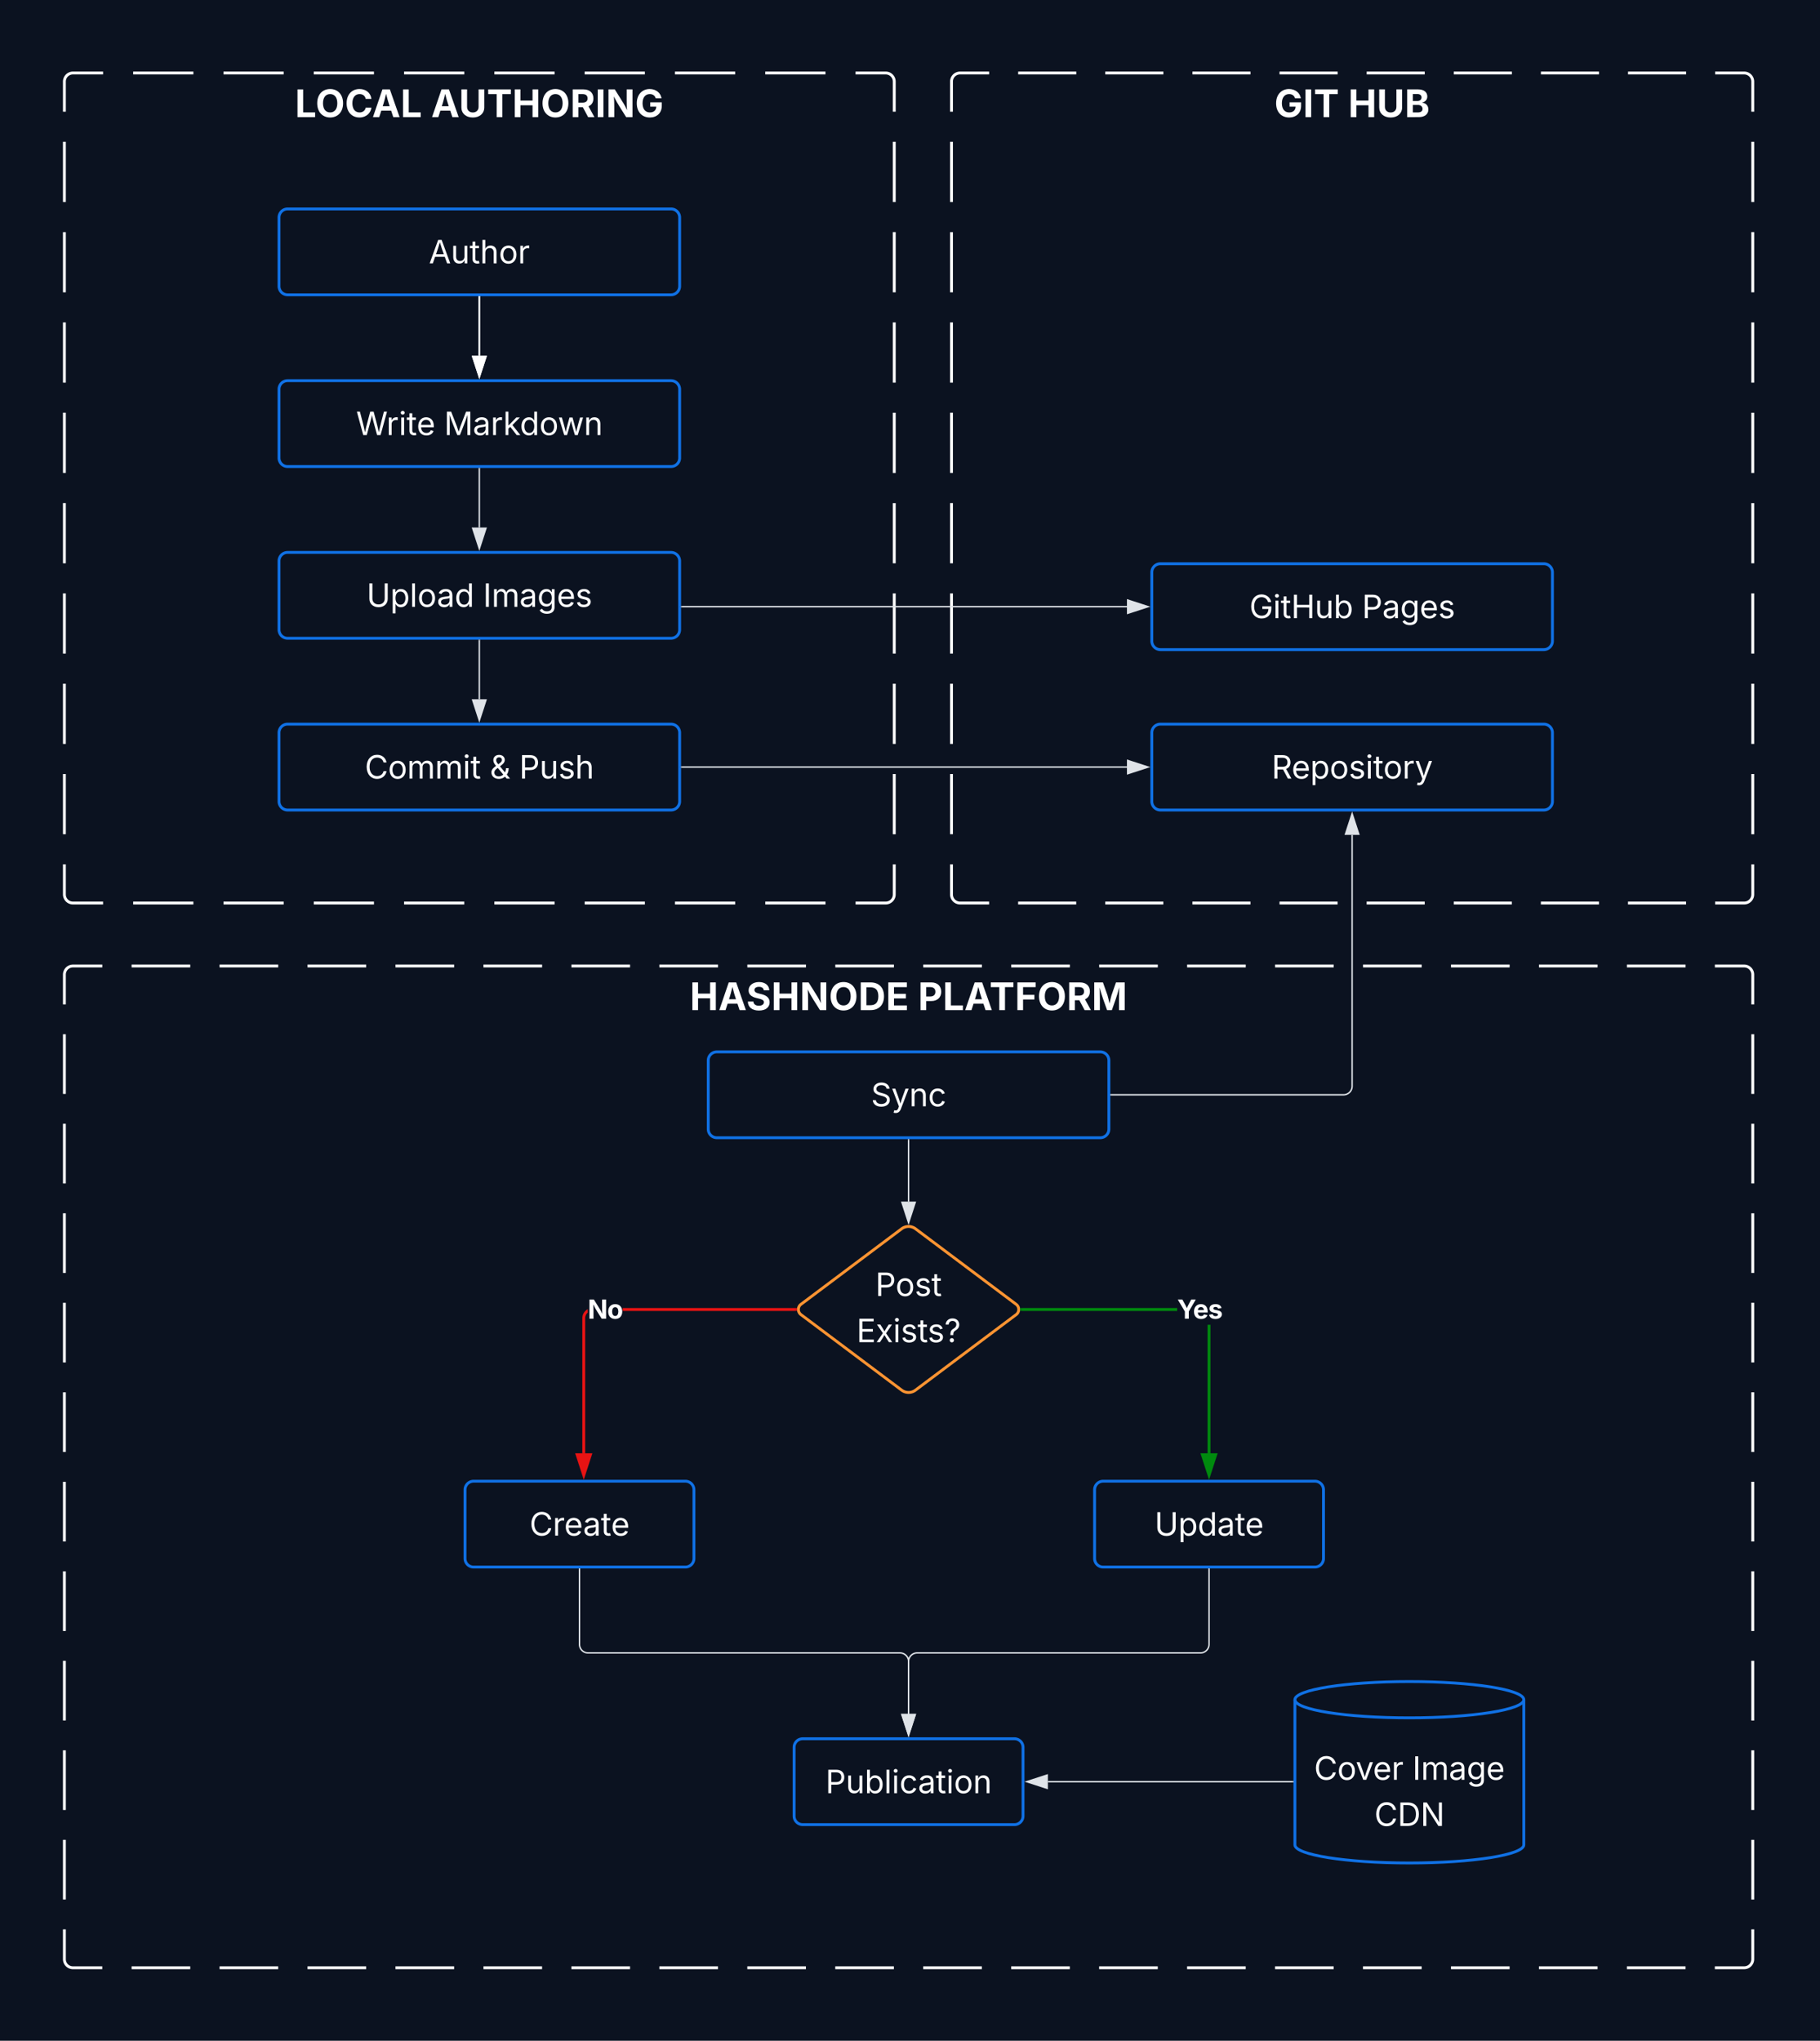 <svg xmlns="http://www.w3.org/2000/svg" xmlns:xlink="http://www.w3.org/1999/xlink" xmlns:lucid="lucid" width="1272" height="1426"><g transform="translate(-355 251)" lucid:page-tab-id="0_0"><path d="M0-500h2000v2000H0z" fill="#0b1220"/><path d="M400-194a6 6 0 0 1 6-6h568a6 6 0 0 1 6 6v568a6 6 0 0 1-6 6H406a6 6 0 0 1-6-6z" fill-opacity="0"/><path d="M448.07-200h42.08m21.04 0h42.06m21.04 0h42.07m21.04 0h42.08m21.04 0h42.07m21.03 0h42.07m21.04 0h42.08m21.03 0h42.08m21.03 0H974a6 6 0 0 1 6 6v21.04m0 21.03v42.08m0 21.03v42.08m0 21.04v42.07m0 21.04V79.5m0 21.04v42.07m0 21.03v42.07m0 21.04v42.07m0 21.05v42.08m0 21.03V374a6 6 0 0 1-6 6h-21.04m-21.03 0h-42.08m-21.03 0h-42.08m-21.04 0h-42.07m-21.04 0H700.5m-21.04 0H637.4m-21.03 0H574.3m-21.04 0H511.2m-21.05 0h-42.08m-21.03 0H406a6 6 0 0 1-6-6v-21.04m0-21.03v-42.08m0-21.04v-42.06m0-21.04v-42.07m0-21.04V100.5m0-21.04V37.4m0-21.03V-25.7m0-21.04V-88.8m0-21.05v-42.08m0-21.03V-194a6 6 0 0 1 6-6h21.04" stroke="#fff" stroke-width="2" fill="none"/><use xlink:href="#a" transform="matrix(1,0,0,1,405,-195) translate(156.159 25.833)"/><use xlink:href="#b" transform="matrix(1,0,0,1,405,-195) translate(251.328 25.833)"/><path d="M1020-194a6 6 0 0 1 6-6h548a6 6 0 0 1 6 6v568a6 6 0 0 1-6 6h-548a6 6 0 0 1-6-6z" fill-opacity="0"/><path d="M1066.6-200h40.6m20.28 0h40.6m20.3 0h40.58m20.3 0h40.6m20.3 0h40.58m20.3 0h40.6m20.3 0h40.58m20.3 0h40.6m20.28 0h20.3a6 6 0 0 1 6 6v21.04m0 21.03v42.08m0 21.03v42.08m0 21.04v42.07m0 21.04V79.5m0 21.04v42.07m0 21.03v42.07m0 21.04v42.07m0 21.05v42.08m0 21.03V374a6 6 0 0 1-6 6h-20.3m-20.3 0h-40.6m-20.28 0h-40.6m-20.3 0h-40.58m-20.3 0h-40.6m-20.3 0h-40.58m-20.3 0h-40.6m-20.3 0h-40.58m-20.3 0h-40.6m-20.28 0H1026a6 6 0 0 1-6-6v-21.04m0-21.03v-42.08m0-21.04v-42.06m0-21.04v-42.07m0-21.04V100.5m0-21.04V37.4m0-21.03V-25.7m0-21.04V-88.8m0-21.05v-42.08m0-21.03V-194a6 6 0 0 1 6-6h20.3" stroke="#fff" stroke-width="2" fill="none"/><use xlink:href="#c" transform="matrix(1,0,0,1,1025,-195) translate(220.651 25.833)"/><use xlink:href="#d" transform="matrix(1,0,0,1,1025,-195) translate(272.266 25.833)"/><path d="M550-99a6 6 0 0 1 6-6h268a6 6 0 0 1 6 6v48a6 6 0 0 1-6 6H556a6 6 0 0 1-6-6z" stroke="#1071e5" stroke-width="2" fill-opacity="0"/><use xlink:href="#e" transform="matrix(1,0,0,1,562,-93) translate(92.714 26.028)"/><path d="M690-43.5v41.12" stroke="#fff" fill="none"/><path d="M690.48-43.5h-.96v-.5h.96z" stroke="#fff" stroke-width=".05" fill="#fff"/><path d="M690 12.38l-4.63-14.26h9.26z" stroke="#fff" fill="#fff"/><path d="M550 21a6 6 0 0 1 6-6h268a6 6 0 0 1 6 6v48a6 6 0 0 1-6 6H556a6 6 0 0 1-6-6z" stroke="#1071e5" stroke-width="2" fill-opacity="0"/><use xlink:href="#f" transform="matrix(1,0,0,1,562,27) translate(41.845 26.028)"/><use xlink:href="#g" transform="matrix(1,0,0,1,562,27) translate(103.347 26.028)"/><path d="M690 76.5v41.12" stroke="#dfe3e8" fill="none"/><path d="M690.48 76.5h-.96V76h.96z" stroke="#dfe3e8" stroke-width=".05" fill="#dfe3e8"/><path d="M690 132.38l-4.63-14.26h9.26z" stroke="#dfe3e8" fill="#dfe3e8"/><path d="M550 141a6 6 0 0 1 6-6h268a6 6 0 0 1 6 6v48a6 6 0 0 1-6 6H556a6 6 0 0 1-6-6z" stroke="#1071e5" stroke-width="2" fill-opacity="0"/><use xlink:href="#h" transform="matrix(1,0,0,1,562,147) translate(49.186 26.028)"/><use xlink:href="#i" transform="matrix(1,0,0,1,562,147) translate(130.588 26.028)"/><path d="M831.5 172.92h311.12" stroke="#dfe3e8" fill="none"/><path d="M831.5 173.4h-.5v-.95h.5z" stroke="#dfe3e8" stroke-width=".05" fill="#dfe3e8"/><path d="M1157.38 172.92l-14.26 4.64v-9.27z" stroke="#dfe3e8" fill="#dfe3e8"/><path d="M690 196.5v41.12" stroke="#dfe3e8" fill="none"/><path d="M690.48 196.5h-.96v-.5h.96z" stroke="#dfe3e8" stroke-width=".05" fill="#dfe3e8"/><path d="M690 252.38l-4.63-14.26h9.26z" stroke="#dfe3e8" fill="#dfe3e8"/><path d="M400 430a6 6 0 0 1 6-6h1168a6 6 0 0 1 6 6v688a6 6 0 0 1-6 6H406a6 6 0 0 1-6-6z" fill-opacity="0"/><path d="M446.98 424h40.98m20.5 0h40.98m20.5 0h40.97m20.5 0h41m20.48 0h40.98m20.5 0h40.97m20.5 0h40.98m20.5 0h40.98m20.5 0h40.97m20.5 0h40.98m20.5 0h40.97m20.5 0h40.97m20.5 0h40.98m20.5 0h40.97m20.5 0h40.98m20.5 0h40.97m20.5 0h40.97m20.5 0h40.98m20.5 0H1574a6 6 0 0 1 6 6v20.85m0 20.85v41.7m0 20.84v41.7m0 20.85v41.7m0 20.83v41.7m0 20.85v41.7m0 20.84v41.7m0 20.85v41.7m0 20.85v41.7m0 20.84v41.7m0 20.85v41.7m0 20.85V1118a6 6 0 0 1-6 6h-20.5m-20.48 0h-40.98m-20.5 0h-40.98m-20.5 0h-40.97m-20.5 0h-41m-20.48 0h-40.98m-20.5 0h-40.97m-20.5 0h-40.98m-20.5 0h-40.98m-20.5 0h-40.97m-20.5 0h-40.98m-20.5 0H877.3m-20.5 0h-40.97m-20.5 0h-40.98m-20.5 0H692.9m-20.5 0H631.4m-20.5 0h-40.97m-20.5 0h-40.97m-20.5 0h-40.98m-20.5 0H406a6 6 0 0 1-6-6v-20.85m0-20.85v-41.7m0-20.84v-41.7m0-20.85v-41.7m0-20.83v-41.7m0-20.85v-41.7m0-20.84v-41.7m0-20.85v-41.7m0-20.85v-41.7m0-20.84v-41.7m0-20.85v-41.7m0-20.85V430a6 6 0 0 1 6-6h20.5" stroke="#fff" stroke-width="2" fill="none"/><use xlink:href="#j" transform="matrix(1,0,0,1,405,429) translate(432.148 25.833)"/><use xlink:href="#k" transform="matrix(1,0,0,1,405,429) translate(591.602 25.833)"/><path d="M690-43.5v41.12" stroke="#fff" fill="none"/><path d="M690.48-43.5h-.96v-.5h.96z" stroke="#fff" stroke-width=".05" fill="#fff"/><path d="M690 12.38l-4.63-14.26h9.26z" stroke="#fff" fill="#fff"/><path d="M850 490a6 6 0 0 1 6-6h268a6 6 0 0 1 6 6v48a6 6 0 0 1-6 6H856a6 6 0 0 1-6-6z" stroke="#1071e5" stroke-width="2" fill-opacity="0"/><use xlink:href="#l" transform="matrix(1,0,0,1,862,496) translate(101.714 26.028)"/><path d="M985.2 607.6a8 8 0 0 1 9.6 0l70.4 52.8a4.5 4.5 0 0 1 0 7.2l-70.4 52.8a8 8 0 0 1-9.6 0l-70.4-52.8a4.5 4.5 0 0 1 0-7.2z" stroke="#fc9432" stroke-width="2" fill-opacity="0"/><use xlink:href="#m" transform="matrix(1,0,0,1,915,609) translate(51.806 45.59)"/><use xlink:href="#n" transform="matrix(1,0,0,1,915,609) translate(38.633 77.856)"/><path d="M990 545.5v43.1" stroke="#dfe3e8" fill="none"/><path d="M990.48 545.5h-.96v-.5h.96z" stroke="#dfe3e8" stroke-width=".05" fill="#dfe3e8"/><path d="M990 603.38l-4.63-14.27h9.26z" stroke="#dfe3e8" fill="#dfe3e8"/><path d="M680 790a6 6 0 0 1 6-6h148a6 6 0 0 1 6 6v48a6 6 0 0 1-6 6H686a6 6 0 0 1-6-6z" stroke="#1071e5" stroke-width="2" fill-opacity="0"/><use xlink:href="#o" transform="matrix(1,0,0,1,692,796) translate(33.055 26.028)"/><path d="M1120 790a6 6 0 0 1 6-6h148a6 6 0 0 1 6 6v48a6 6 0 0 1-6 6h-148a6 6 0 0 1-6-6z" stroke="#1071e5" stroke-width="2" fill-opacity="0"/><use xlink:href="#p" transform="matrix(1,0,0,1,1132,796) translate(29.882 26.028)"/><path d="M1200.97 764.5h-1.94v-89.75h1.94zM1069 664.98V663h108.7V665z" stroke="#008a0e" stroke-width=".05" fill="#008a0e"/><path d="M1069.03 664.98h-1.12l.1-.98-.1-.98h1.13z" fill="#008a0e"/><path stroke="#008a0e" stroke-width=".05" fill="#008a0e"/><path d="M1200 779.76l-4.63-14.26h9.27z" fill="#008a0e"/><path d="M1200 782.92l-5.98-18.4h11.96zm-3.3-16.45l3.3 10.14 3.3-10.13z" stroke="#008a0e" stroke-width=".05" fill="#008a0e"/><use xlink:href="#q" transform="matrix(1,0,0,1,1177.704,653.245) translate(0 17.222)"/><path d="M765.77 666.17l-.32.28-.52.6-.4.67-.3.73-.2.76-.06.84v94.46h-1.95v-94.54l.08-1.05.26-1.06.42-1 .57-.94.7-.83.84-.72.87-.53zm145.23-1.2H790.22v-1.95H911z" stroke="#e81313" stroke-width=".05" fill="#e81313"/><path d="M912 664l.1.98h-1.13V663h1.12z" fill="#e81313"/><path stroke="#e81313" stroke-width=".05" fill="#e81313"/><path d="M763 779.76l-4.64-14.26h9.27z" fill="#e81313"/><path d="M763 782.92l-5.98-18.4h11.95zm-3.3-16.45l3.3 10.14 3.3-10.13z" stroke="#e81313" stroke-width=".05" fill="#e81313"/><use xlink:href="#r" transform="matrix(1,0,0,1,765.769,653.245) translate(0 17.222)"/><path d="M910 969.97a6 6 0 0 1 6-6h148a6 6 0 0 1 6 6v48a6 6 0 0 1-6 6H916a6 6 0 0 1-6-6z" stroke="#1071e5" stroke-width="2" fill-opacity="0"/><use xlink:href="#s" transform="matrix(1,0,0,1,922,975.973) translate(9.9 26.028)"/><path d="M1200 845.5V898a6 6 0 0 1-6 6H996a6 6 0 0 0-6 6v36.6" stroke="#dfe3e8" fill="none"/><path d="M1200.47 845.5h-.94v-.5h.94z" stroke="#dfe3e8" stroke-width=".05" fill="#dfe3e8"/><path d="M990 961.36l-4.63-14.27h9.26z" stroke="#dfe3e8" fill="#dfe3e8"/><path d="M760 845.5V898a6 6 0 0 0 6 6h218a6 6 0 0 1 6 6v36.6" stroke="#dfe3e8" fill="none"/><path d="M760.48 845.5h-.96v-.5h.96z" stroke="#dfe3e8" stroke-width=".05" fill="#dfe3e8"/><path d="M990 961.36l-4.63-14.27h9.26z" stroke="#dfe3e8" fill="#dfe3e8"/><path d="M1420 1038.1c0 7-35.82 12.67-80 12.67s-80-5.67-80-12.67V936.68c0-7 35.82-12.68 80-12.68s80 5.68 80 12.68z" stroke="#1071e5" stroke-width="2" fill-opacity="0"/><path d="M1420 936.68c0 7-35.82 12.68-80 12.68s-80-5.68-80-12.68" stroke="#1071e5" stroke-width="2" fill="none"/><use xlink:href="#t" transform="matrix(1,0,0,1,1272,961.355) translate(1.377 31.278)"/><use xlink:href="#u" transform="matrix(1,0,0,1,1272,961.355) translate(70.127 31.278)"/><use xlink:href="#v" transform="matrix(1,0,0,1,1272,961.355) translate(43.494 63.543)"/><path d="M1258.5 993.97h-171.12" stroke="#dfe3e8" fill="none"/><path d="M1259 994.45h-.5v-.95h.5z" stroke="#dfe3e8" stroke-width=".05" fill="#dfe3e8"/><path d="M1072.62 993.97l14.26-4.63v9.27z" stroke="#dfe3e8" fill="#dfe3e8"/><path d="M1131.5 514H1294a6 6 0 0 0 6-6V332.38" stroke="#dfe3e8" fill="none"/><path d="M1131.5 514.48h-.5v-.96h.5z" stroke="#dfe3e8" stroke-width=".05" fill="#dfe3e8"/><path d="M1300 317.62l4.63 14.26h-9.27z" stroke="#dfe3e8" fill="#dfe3e8"/><path d="M550 261a6 6 0 0 1 6-6h268a6 6 0 0 1 6 6v48a6 6 0 0 1-6 6H556a6 6 0 0 1-6-6z" stroke="#1071e5" stroke-width="2" fill-opacity="0"/><use xlink:href="#w" transform="matrix(1,0,0,1,562,267) translate(47.922 26.028)"/><use xlink:href="#x" transform="matrix(1,0,0,1,562,267) translate(135.313 26.028)"/><use xlink:href="#y" transform="matrix(1,0,0,1,562,267) translate(155.875 26.028)"/><path d="M831.5 285h311.12" stroke="#dfe3e8" fill="none"/><path d="M831.5 285.48h-.5v-.96h.5z" stroke="#dfe3e8" stroke-width=".05" fill="#dfe3e8"/><path d="M1157.38 285l-14.26 4.63v-9.26z" stroke="#dfe3e8" fill="#dfe3e8"/><path d="M1160 261a6 6 0 0 1 6-6h268a6 6 0 0 1 6 6v48a6 6 0 0 1-6 6h-268a6 6 0 0 1-6-6z" stroke="#1071e5" stroke-width="2" fill-opacity="0"/><g><use xlink:href="#z" transform="matrix(1,0,0,1,1172,267) translate(71.723 26.028)"/></g><path d="M1160 148.92a6 6 0 0 1 6-6h268a6 6 0 0 1 6 6v48a6 6 0 0 1-6 6h-268a6 6 0 0 1-6-6z" stroke="#1071e5" stroke-width="2" fill-opacity="0"/><g><use xlink:href="#A" transform="matrix(1,0,0,1,1172,154.921) translate(56.136 26.028)"/><use xlink:href="#B" transform="matrix(1,0,0,1,1172,154.921) translate(134.879 26.028)"/></g><defs><path fill="#fff" d="M135 0v-1490h305v1237h643V0H135" id="C"/><path fill="#fff" d="M789 20C394 20 94-260 94-744c0-487 300-766 695-766s695 279 695 766c0 485-300 764-695 764zm0-271c231 0 385-174 385-493 0-321-154-495-385-495s-385 175-385 495c0 319 154 493 385 493" id="D"/><path fill="#fff" d="M786 20C389 20 94-260 94-744c0-487 299-766 692-766 339 0 597 194 641 529h-309c-28-162-156-258-326-258-233 0-388 179-388 495 0 323 157 493 387 493 170 0 298-97 328-259h309c-34 277-266 530-642 530" id="E"/><path fill="#fff" d="M49 0l509-1490h400L1480 0h-339l-115-346H497L386 0H49zm524-585h374c-75-213-124-402-192-666-66 268-110 453-182 666" id="F"/><g id="a"><use transform="matrix(0.013,0,0,0.013,0,0)" xlink:href="#C"/><use transform="matrix(0.013,0,0,0.013,14.323,0)" xlink:href="#D"/><use transform="matrix(0.013,0,0,0.013,34.87,0)" xlink:href="#E"/><use transform="matrix(0.013,0,0,0.013,53.867,0)" xlink:href="#F"/><use transform="matrix(0.013,0,0,0.013,73.776,0)" xlink:href="#C"/></g><path fill="#fff" d="M750 21c-371 0-615-218-615-544v-967h305v942c0 174 123 299 310 299s309-125 309-299v-942h306v967c0 326-247 544-615 544" id="G"/><path fill="#fff" d="M75-1237v-253h1217v253H837V0H531v-1237H75" id="H"/><path fill="#fff" d="M135 0v-1490h305v602h649v-602h306V0h-306v-635H440V0H135" id="I"/><path fill="#fff" d="M135 0v-1490h581c339 0 533 192 533 485 0 204-94 351-264 424L1302 0H964L680-532H440V0H135zm305-779h220c186 0 274-77 274-226 0-150-88-233-275-233H440v459" id="J"/><path fill="#fff" d="M440-1490V0H135v-1490h305" id="K"/><path fill="#fff" d="M135 0v-1490h340l471 754c59 97 122 210 187 365-32-387-14-721-19-1119h312V0h-341C855-382 627-689 427-1113c32 420 16 695 20 1113H135" id="L"/><path fill="#fff" d="M795 20C377 20 94-272 94-743c0-483 302-767 694-767 335 0 593 206 635 500h-310c-42-142-154-229-320-229-230 0-389 177-389 493s154 495 393 495c212 0 340-120 345-311H818v-232h620v186c0 391-269 628-643 628" id="M"/><g id="b"><use transform="matrix(0.013,0,0,0.013,0,0)" xlink:href="#F"/><use transform="matrix(0.013,0,0,0.013,19.388,0)" xlink:href="#G"/><use transform="matrix(0.013,0,0,0.013,38.906,0)" xlink:href="#H"/><use transform="matrix(0.013,0,0,0.013,56.706,0)" xlink:href="#I"/><use transform="matrix(0.013,0,0,0.013,76.628,0)" xlink:href="#D"/><use transform="matrix(0.013,0,0,0.013,97.174,0)" xlink:href="#J"/><use transform="matrix(0.013,0,0,0.013,114.688,0)" xlink:href="#K"/><use transform="matrix(0.013,0,0,0.013,122.174,0)" xlink:href="#L"/><use transform="matrix(0.013,0,0,0.013,142.5,0)" xlink:href="#M"/></g><g id="c"><use transform="matrix(0.013,0,0,0.013,0,0)" xlink:href="#M"/><use transform="matrix(0.013,0,0,0.013,20.013,0)" xlink:href="#K"/><use transform="matrix(0.013,0,0,0.013,27.5,0)" xlink:href="#H"/></g><path fill="#fff" d="M135 0v-1490h591c327 0 492 160 492 383 0 177-115 286-268 320v15c168 8 326 140 326 361 0 236-176 411-512 411H135zm305-251h264c179 0 258-76 258-189 0-125-97-215-250-215H440v404zm0-613h241c131 0 228-74 228-194 0-109-79-183-222-183H440v377" id="N"/><g id="d"><use transform="matrix(0.013,0,0,0.013,0,0)" xlink:href="#I"/><use transform="matrix(0.013,0,0,0.013,19.922,0)" xlink:href="#G"/><use transform="matrix(0.013,0,0,0.013,39.44,0)" xlink:href="#N"/></g><path fill="#fff" d="M52 0l541-1490h220L1361 0h-200l-149-416H398L254 0H52zm404-582h497c-103-290-145-390-251-756-108 377-145 460-246 756" id="O"/><path fill="#fff" d="M537 14c-226 0-379-139-379-422v-710h180v695c0 172 97 275 253 275 160 0 281-109 281-300v-670h181V0H879v-209C806-46 684 14 537 14" id="P"/><path fill="#fff" d="M598-1118v154H368v674c0 100 37 144 132 144 23 0 62-6 92-12L629-6c-37 13-88 20-134 20-193 0-307-107-307-290v-688H20v-154h168v-266h180v266h230" id="Q"/><path fill="#fff" d="M338-670V0H158v-1490h180v566c73-149 190-208 336-208 226 0 379 139 379 422V0H872v-695c0-172-96-275-252-275-161 0-282 109-282 300" id="R"/><path fill="#fff" d="M613 24c-304 0-509-231-509-576 0-350 205-580 509-580 305 0 511 230 511 580 0 345-206 576-511 576zm0-161c226 0 329-195 329-415 0-222-103-419-329-419-223 0-326 196-326 419 0 220 103 415 326 415" id="S"/><path fill="#fff" d="M158 0v-1118h174v172h12c41-113 157-188 290-188 26 0 70 2 91 3v181c-11-2-60-10-108-10-161 0-279 109-279 260V0H158" id="T"/><g id="e"><use transform="matrix(0.011,0,0,0.011,0,0)" xlink:href="#O"/><use transform="matrix(0.011,0,0,0.011,15.332,0)" xlink:href="#P"/><use transform="matrix(0.011,0,0,0.011,28.472,0)" xlink:href="#Q"/><use transform="matrix(0.011,0,0,0.011,35.742,0)" xlink:href="#R"/><use transform="matrix(0.011,0,0,0.011,48.882,0)" xlink:href="#S"/><use transform="matrix(0.011,0,0,0.011,62.207,0)" xlink:href="#T"/></g><path fill="#fff" d="M458 0L52-1490h194c108 439 233 855 324 1313 92-459 221-873 331-1313h216c110 438 234 854 330 1307 92-455 216-869 323-1307h196L1558 0h-221l-256-944c-26-95-50-200-73-331-22 122-44 223-73 331L680 0H458" id="U"/><path fill="#fff" d="M158 0v-1118h180V0H158zm91-1301c-68 0-125-53-125-119s57-119 125-119c69 0 126 53 126 119s-57 119-126 119" id="V"/><path fill="#fff" d="M628 24c-324 0-524-230-524-574 0-343 198-582 503-582 237 0 487 146 487 559v75H286c9 234 145 362 343 362 132 0 231-58 273-172l174 48C1024-91 857 24 628 24zM287-650h624c-17-190-120-322-304-322-192 0-309 151-320 322" id="W"/><g id="f"><use transform="matrix(0.011,0,0,0.011,0,0)" xlink:href="#U"/><use transform="matrix(0.011,0,0,0.011,21.148,0)" xlink:href="#T"/><use transform="matrix(0.011,0,0,0.011,29.861,0)" xlink:href="#V"/><use transform="matrix(0.011,0,0,0.011,35.243,0)" xlink:href="#Q"/><use transform="matrix(0.011,0,0,0.011,42.296,0)" xlink:href="#W"/></g><path fill="#fff" d="M180 0v-1490h270l367 940c28 72 75 218 110 339 35-117 81-264 110-339l362-940h271V0h-187c2-448-5-837 7-1287-157 497-311 829-483 1287H842C666-458 514-784 354-1284c12 438 5 843 7 1284H180" id="X"/><path fill="#fff" d="M471 26C259 26 90-98 90-318c0-256 228-303 435-329 202-27 287-16 287-108 0-139-79-219-234-219-161 0-248 86-283 164l-173-57c86-203 278-265 451-265 150 0 419 46 419 395V0H815v-152h-12C765-73 660 26 471 26zm31-159c199 0 310-134 310-271v-155c-30 35-226 55-295 64-131 17-246 59-246 186 0 116 97 176 231 176" id="Y"/><path fill="#fff" d="M158 0v-1490h180v865h22l478-493h223L593-638 1096 0H865L456-523 338-412V0H158" id="Z"/><path fill="#fff" d="M577 24c-279 0-473-224-473-580 0-354 195-576 474-576 218 0 287 134 324 193h14v-551h180V0H922v-173h-20C865-111 790 24 577 24zm27-161c203 0 314-172 314-421 0-247-108-413-314-413-212 0-317 181-317 413 0 235 108 421 317 421" id="aa"/><path fill="#fff" d="M409 0L70-1118h191c89 329 165 560 243 925 75-353 154-601 240-925h192c85 325 161 564 235 922 77-354 157-598 244-922h191L1267 0h-179c-86-307-176-590-250-913C763-588 675-308 588 0H409" id="ab"/><path fill="#fff" d="M338-670V0H158v-1118h173l1 207c72-158 192-221 342-221 226 0 378 139 378 422V0H872v-695c0-172-96-275-252-275-161 0-282 109-282 300" id="ac"/><g id="g"><use transform="matrix(0.011,0,0,0.011,0,0)" xlink:href="#X"/><use transform="matrix(0.011,0,0,0.011,20.074,0)" xlink:href="#Y"/><use transform="matrix(0.011,0,0,0.011,32.552,0)" xlink:href="#T"/><use transform="matrix(0.011,0,0,0.011,41.265,0)" xlink:href="#Z"/><use transform="matrix(0.011,0,0,0.011,52.962,0)" xlink:href="#aa"/><use transform="matrix(0.011,0,0,0.011,66.569,0)" xlink:href="#S"/><use transform="matrix(0.011,0,0,0.011,79.492,0)" xlink:href="#ab"/><use transform="matrix(0.011,0,0,0.011,97.678,0)" xlink:href="#ac"/></g><path fill="#fff" d="M763 24c-353 0-583-224-583-531v-983h190v968c0 214 149 370 393 370 243 0 391-156 391-370v-968h190v983c0 307-230 531-581 531" id="ad"/><path fill="#fff" d="M158 418v-1536h174v179h20c37-59 106-193 324-193 279 0 474 222 474 576 0 356-194 580-473 580-213 0-288-135-325-197h-14v591H158zm492-555c209 0 317-186 317-421 0-232-105-413-317-413-206 0-314 166-314 413 0 249 111 421 314 421" id="ae"/><path fill="#fff" d="M338-1490V0H158v-1490h180" id="af"/><g id="h"><use transform="matrix(0.011,0,0,0.011,0,0)" xlink:href="#ad"/><use transform="matrix(0.011,0,0,0.011,16.536,0)" xlink:href="#ae"/><use transform="matrix(0.011,0,0,0.011,30.143,0)" xlink:href="#af"/><use transform="matrix(0.011,0,0,0.011,35.525,0)" xlink:href="#S"/><use transform="matrix(0.011,0,0,0.011,49.067,0)" xlink:href="#Y"/><use transform="matrix(0.011,0,0,0.011,61.545,0)" xlink:href="#aa"/></g><path fill="#fff" d="M370-1490V0H180v-1490h190" id="ag"/><path fill="#fff" d="M158 0v-1118h175l1 205c55-151 181-225 313-225 147 0 245 90 285 228 53-141 190-228 352-228 194 0 352 125 352 384V0h-181v-749c0-161-105-225-225-225-151 0-243 103-243 244V0H807v-767c0-124-93-207-219-207-131 0-250 92-250 270V0H158" id="ah"/><path fill="#fff" d="M611 442c-248 0-391-105-460-228l146-94c47 65 117 165 314 165 178 0 307-82 307-266v-224h-17C863-141 792-18 576-18c-268 0-472-195-472-546 0-346 197-568 476-568 216 0 288 133 326 193h17v-179h175V29c0 289-215 413-487 413zm-5-620c203 0 314-146 314-390 0-237-108-403-314-403-213 0-319 180-319 403 0 230 109 390 319 390" id="ai"/><path fill="#fff" d="M538 24C308 24 148-78 108-271l171-41c32 123 123 178 257 178 156 0 256-77 256-169 0-77-54-128-164-154l-186-44c-203-48-300-148-300-305 0-192 176-326 414-326 230 0 351 112 402 269l-163 42c-31-80-94-158-238-158-133 0-233 69-233 162 0 83 57 129 188 160l169 40c203 48 298 149 298 302 0 196-179 339-441 339" id="aj"/><g id="i"><use transform="matrix(0.011,0,0,0.011,0,0)" xlink:href="#ag"/><use transform="matrix(0.011,0,0,0.011,5.968,0)" xlink:href="#ah"/><use transform="matrix(0.011,0,0,0.011,25.434,0)" xlink:href="#Y"/><use transform="matrix(0.011,0,0,0.011,37.912,0)" xlink:href="#ai"/><use transform="matrix(0.011,0,0,0.011,51.541,0)" xlink:href="#W"/><use transform="matrix(0.011,0,0,0.011,64.497,0)" xlink:href="#aj"/></g><path fill="#fff" d="M681 22C323 22 94-145 85-462h297c10 151 131 226 296 226 163 0 271-77 271-190 0-102-95-149-257-189l-164-41c-252-61-403-188-403-405 0-269 236-449 560-449 330 0 546 183 551 445H941c-11-119-106-188-259-188-156 0-244 72-244 172-3 156 226 185 373 221 250 61 445 186 445 436 0 271-213 446-575 446" id="ak"/><path fill="#fff" d="M659 0H135v-1490h529c448 0 721 280 721 744 0 466-273 746-726 746zM440-263h204c287 0 437-148 437-483 0-333-150-481-435-481H440v964" id="al"/><path fill="#fff" d="M135 0v-1490h997v253H440v360h640v249H440v375h694V0H135" id="am"/><g id="j"><use transform="matrix(0.013,0,0,0.013,0,0)" xlink:href="#I"/><use transform="matrix(0.013,0,0,0.013,19.922,0)" xlink:href="#F"/><use transform="matrix(0.013,0,0,0.013,39.427,0)" xlink:href="#ak"/><use transform="matrix(0.013,0,0,0.013,56.888,0)" xlink:href="#I"/><use transform="matrix(0.013,0,0,0.013,76.81,0)" xlink:href="#L"/><use transform="matrix(0.013,0,0,0.013,97.135,0)" xlink:href="#D"/><use transform="matrix(0.013,0,0,0.013,117.682,0)" xlink:href="#al"/><use transform="matrix(0.013,0,0,0.013,136.94,0)" xlink:href="#am"/></g><path fill="#fff" d="M135 0v-1490h581c339 0 533 210 533 503 0 295-197 500-540 500H440V0H135zm305-733h220c186 0 274-104 274-254s-88-251-275-251H440v505" id="an"/><path fill="#fff" d="M135 0v-1490h980v253H440v416h609v249H440V0H135" id="ao"/><path fill="#fff" d="M135 0v-1490h468l242 684c30 94 76 293 111 455 34-161 80-360 110-455l238-684h470V0h-307c0-447-3-765 11-1227-122 503-246 788-395 1227H826C676-435 552-717 427-1215c15 453 11 775 11 1215H135" id="ap"/><g id="k"><use transform="matrix(0.013,0,0,0.013,0,0)" xlink:href="#an"/><use transform="matrix(0.013,0,0,0.013,17.279,0)" xlink:href="#C"/><use transform="matrix(0.013,0,0,0.013,32.357,0)" xlink:href="#F"/><use transform="matrix(0.013,0,0,0.013,49.896,0)" xlink:href="#H"/><use transform="matrix(0.013,0,0,0.013,67.695,0)" xlink:href="#ao"/><use transform="matrix(0.013,0,0,0.013,83.346,0)" xlink:href="#D"/><use transform="matrix(0.013,0,0,0.013,103.893,0)" xlink:href="#J"/><use transform="matrix(0.013,0,0,0.013,121.406,0)" xlink:href="#ap"/></g><path fill="#fff" d="M657 26c-323 0-524-166-541-416h195c15 169 171 246 346 246 202 0 356-106 356-265 5-203-294-238-475-293-239-73-380-191-380-389 0-252 224-419 512-419 294 0 499 171 508 396H992c-17-145-151-228-328-228-193 0-321 102-321 242 0 156 175 211 284 241l149 41c160 44 422 134 422 412 0 244-197 432-541 432" id="aq"/><path fill="#fff" d="M140 405l46-156c120 36 205 19 263-150l32-93L54-1118h197c107 313 237 620 324 950 87-331 219-637 326-950h196L606 167c-68 178-176 259-334 259-64 0-113-12-132-21" id="ar"/><path fill="#fff" d="M613 24c-304 0-509-231-509-576 0-350 205-580 509-580 216 0 392 114 453 309l-173 49c-33-115-133-197-280-197-223 0-326 196-326 419 0 220 103 415 326 415 150 0 252-85 285-206l172 49C1010-95 832 24 613 24" id="as"/><g id="l"><use transform="matrix(0.011,0,0,0.011,0,0)" xlink:href="#aq"/><use transform="matrix(0.011,0,0,0.011,14.258,0)" xlink:href="#ar"/><use transform="matrix(0.011,0,0,0.011,26.747,0)" xlink:href="#ac"/><use transform="matrix(0.011,0,0,0.011,39.876,0)" xlink:href="#as"/></g><path fill="#fff" d="M180 0v-1490h510c348 0 508 209 508 474 0 266-160 477-507 477H370V0H180zm190-706h312c236 0 327-133 327-310 0-176-91-307-329-307H370v617" id="at"/><g id="m"><use transform="matrix(0.011,0,0,0.011,0,0)" xlink:href="#at"/><use transform="matrix(0.011,0,0,0.011,14.073,0)" xlink:href="#S"/><use transform="matrix(0.011,0,0,0.011,27.398,0)" xlink:href="#aj"/><use transform="matrix(0.011,0,0,0.011,39.128,0)" xlink:href="#Q"/></g><path fill="#fff" d="M180 0v-1490h908v168H370v486h669v168H370v500h727V0H180" id="au"/><path fill="#fff" d="M65 0l393-574-370-544h210c88 136 192 297 267 435 67-142 176-302 264-435h206L661-564 1053 0H844c-94-144-206-310-287-458C484-308 366-142 273 0H65" id="av"/><path fill="#fff" d="M383-449c-3-277 82-343 222-425 88-53 156-134 156-250 0-139-108-227-243-227-118 0-235 70-246 236H82c10-251 200-395 436-395 259 0 427 165 427 393 0 161-74 273-203 352-132 80-180 132-178 316H383zm93 462c-75 0-135-60-135-134 0-75 60-135 135-135 74 0 134 60 134 135 0 74-60 134-134 134" id="aw"/><g id="n"><use transform="matrix(0.011,0,0,0.011,0,0)" xlink:href="#au"/><use transform="matrix(0.011,0,0,0.011,13.357,0)" xlink:href="#av"/><use transform="matrix(0.011,0,0,0.011,25.488,0)" xlink:href="#V"/><use transform="matrix(0.011,0,0,0.011,30.87,0)" xlink:href="#aj"/><use transform="matrix(0.011,0,0,0.011,42.6,0)" xlink:href="#Q"/><use transform="matrix(0.011,0,0,0.011,49.653,0)" xlink:href="#aj"/><use transform="matrix(0.011,0,0,0.011,61.382,0)" xlink:href="#aw"/></g><path fill="#fff" d="M783 20c-382 0-661-292-661-764 0-473 279-766 661-766 302 0 548 182 601 489h-190c-42-204-217-313-411-313-268 0-476 208-476 590 0 381 209 588 476 588 195 0 369-110 411-313h190c-52 303-296 489-601 489" id="ax"/><g id="o"><use transform="matrix(0.011,0,0,0.011,0,0)" xlink:href="#ax"/><use transform="matrix(0.011,0,0,0.011,16.233,0)" xlink:href="#T"/><use transform="matrix(0.011,0,0,0.011,24.23,0)" xlink:href="#W"/><use transform="matrix(0.011,0,0,0.011,37.402,0)" xlink:href="#Y"/><use transform="matrix(0.011,0,0,0.011,49.881,0)" xlink:href="#Q"/><use transform="matrix(0.011,0,0,0.011,56.934,0)" xlink:href="#W"/></g><g id="p"><use transform="matrix(0.011,0,0,0.011,0,0)" xlink:href="#ad"/><use transform="matrix(0.011,0,0,0.011,16.536,0)" xlink:href="#ae"/><use transform="matrix(0.011,0,0,0.011,30.143,0)" xlink:href="#aa"/><use transform="matrix(0.011,0,0,0.011,43.75,0)" xlink:href="#Y"/><use transform="matrix(0.011,0,0,0.011,56.228,0)" xlink:href="#Q"/><use transform="matrix(0.011,0,0,0.011,63.281,0)" xlink:href="#W"/></g><path fill="#fff" d="M601 0v-560L49-1490h357l252 464c38 68 67 130 97 208 96-243 225-446 337-672h356L905-560V0H601" id="ay"/><path fill="#fff" d="M633 22C291 22 81-200 81-553c0-345 210-579 537-579 292 0 525 185 525 567v84H378c7 183 109 277 260 277 105 0 184-46 216-132l272 51C1071-99 893 22 633 22zM380-669h474c-15-146-94-237-233-237-143 0-229 99-241 237" id="az"/><path fill="#fff" d="M572 22C302 22 117-98 78-306l279-48c29 105 101 156 224 156 114 0 185-48 185-115 0-118-228-130-337-155-215-49-322-150-322-317 0-215 187-347 470-347 265 0 424 116 466 298l-266 47c-24-76-87-130-196-130-98 0-174 46-174 113 0 56 38 95 144 117l201 40c216 44 320 143 320 302 0 220-207 367-500 367" id="aA"/><g id="q"><use transform="matrix(0.009,0,0,0.009,0,0)" xlink:href="#ay"/><use transform="matrix(0.009,0,0,0.009,11.05,0)" xlink:href="#az"/><use transform="matrix(0.009,0,0,0.009,21.641,0)" xlink:href="#aA"/></g><path fill="#fff" d="M628 22C291 22 81-210 81-554c0-346 210-578 547-578 336 0 547 232 547 578 0 344-211 576-547 576zm0-236c160 0 242-146 242-341 0-197-82-341-242-341S387-753 387-555c0 195 81 341 241 341" id="aB"/><g id="r"><use transform="matrix(0.009,0,0,0.009,0,0)" xlink:href="#L"/><use transform="matrix(0.009,0,0,0.009,13.55,0)" xlink:href="#aB"/></g><path fill="#fff" d="M677 24c-213 0-288-135-325-197h-20V0H158v-1490h180v551h14c37-59 106-193 324-193 279 0 474 222 474 576 0 356-194 580-473 580zm-27-161c209 0 317-186 317-421 0-232-105-413-317-413-206 0-314 166-314 413 0 249 111 421 314 421" id="aC"/><g id="s"><use transform="matrix(0.011,0,0,0.011,0,0)" xlink:href="#at"/><use transform="matrix(0.011,0,0,0.011,14.193,0)" xlink:href="#P"/><use transform="matrix(0.011,0,0,0.011,27.333,0)" xlink:href="#aC"/><use transform="matrix(0.011,0,0,0.011,40.94,0)" xlink:href="#af"/><use transform="matrix(0.011,0,0,0.011,46.322,0)" xlink:href="#V"/><use transform="matrix(0.011,0,0,0.011,51.704,0)" xlink:href="#as"/><use transform="matrix(0.011,0,0,0.011,64.616,0)" xlink:href="#Y"/><use transform="matrix(0.011,0,0,0.011,77.094,0)" xlink:href="#Q"/><use transform="matrix(0.011,0,0,0.011,84.364,0)" xlink:href="#V"/><use transform="matrix(0.011,0,0,0.011,89.746,0)" xlink:href="#S"/><use transform="matrix(0.011,0,0,0.011,103.071,0)" xlink:href="#ac"/></g><path fill="#fff" d="M481 0L54-1118h197c107 314 236 620 325 951 87-331 217-637 324-951h197L670 0H481" id="aD"/><g id="t"><use transform="matrix(0.011,0,0,0.011,0,0)" xlink:href="#ax"/><use transform="matrix(0.011,0,0,0.011,16.233,0)" xlink:href="#S"/><use transform="matrix(0.011,0,0,0.011,29.123,0)" xlink:href="#aD"/><use transform="matrix(0.011,0,0,0.011,41.178,0)" xlink:href="#W"/><use transform="matrix(0.011,0,0,0.011,54.134,0)" xlink:href="#T"/></g><g id="u"><use transform="matrix(0.011,0,0,0.011,0,0)" xlink:href="#ag"/><use transform="matrix(0.011,0,0,0.011,5.968,0)" xlink:href="#ah"/><use transform="matrix(0.011,0,0,0.011,25.434,0)" xlink:href="#Y"/><use transform="matrix(0.011,0,0,0.011,37.912,0)" xlink:href="#ai"/><use transform="matrix(0.011,0,0,0.011,51.541,0)" xlink:href="#W"/></g><path fill="#fff" d="M645 0H180v-1490h484c435 0 692 280 692 742 0 466-257 748-711 748zM370-168h263c363 0 539-218 539-580 0-358-176-574-521-574H370v1154" id="aE"/><path fill="#fff" d="M180 0v-1490h224l606 953c40 63 108 177 176 312-27-437-7-821-13-1265h190V0h-226C860-448 622-778 356-1262c27 476 11 792 15 1262H180" id="aF"/><g id="v"><use transform="matrix(0.011,0,0,0.011,0,0)" xlink:href="#ax"/><use transform="matrix(0.011,0,0,0.011,16.233,0)" xlink:href="#aE"/><use transform="matrix(0.011,0,0,0.011,32.27,0)" xlink:href="#aF"/></g><g id="w"><use transform="matrix(0.011,0,0,0.011,0,0)" xlink:href="#ax"/><use transform="matrix(0.011,0,0,0.011,16.233,0)" xlink:href="#S"/><use transform="matrix(0.011,0,0,0.011,29.557,0)" xlink:href="#ah"/><use transform="matrix(0.011,0,0,0.011,49.023,0)" xlink:href="#ah"/><use transform="matrix(0.011,0,0,0.011,68.49,0)" xlink:href="#V"/><use transform="matrix(0.011,0,0,0.011,73.872,0)" xlink:href="#Q"/></g><path fill="#fff" d="M580 20c-295 0-476-179-476-409 0-189 123-290 294-416-104-125-173-226-173-362 0-197 144-337 365-337 224 0 362 144 362 321 0 185-174 312-306 405l319 387c38-75 61-165 61-267h173c0 208-62 332-120 406L1287 0h-217L967-124C868-27 716 20 580 20zm279-273L507-675l-51 38c-123 91-167 162-167 254 0 147 113 246 278 246 107 0 210-41 292-116zM538-908l97-72c54-40 136-101 136-206 0-95-68-163-176-163-113 0-189 74-189 181 0 90 53 164 132 260" id="aG"/><use transform="matrix(0.011,0,0,0.011,0,0)" xlink:href="#aG" id="x"/><g id="y"><use transform="matrix(0.011,0,0,0.011,0,0)" xlink:href="#at"/><use transform="matrix(0.011,0,0,0.011,14.193,0)" xlink:href="#P"/><use transform="matrix(0.011,0,0,0.011,27.333,0)" xlink:href="#aj"/><use transform="matrix(0.011,0,0,0.011,39.062,0)" xlink:href="#R"/></g><path fill="#fff" d="M180 0v-1490h510c348 0 508 194 508 460 0 198-88 351-276 417L1256 0h-220L726-579c-117 2-238 0-356 1V0H180zm190-747h312c235 0 327-108 327-283 0-177-92-293-329-293H370v576" id="aH"/><g id="z"><use transform="matrix(0.011,0,0,0.011,0,0)" xlink:href="#aH"/><use transform="matrix(0.011,0,0,0.011,13.976,0)" xlink:href="#W"/><use transform="matrix(0.011,0,0,0.011,26.931,0)" xlink:href="#ae"/><use transform="matrix(0.011,0,0,0.011,40.538,0)" xlink:href="#S"/><use transform="matrix(0.011,0,0,0.011,53.863,0)" xlink:href="#aj"/><use transform="matrix(0.011,0,0,0.011,65.592,0)" xlink:href="#V"/><use transform="matrix(0.011,0,0,0.011,70.974,0)" xlink:href="#Q"/><use transform="matrix(0.011,0,0,0.011,78.027,0)" xlink:href="#S"/><use transform="matrix(0.011,0,0,0.011,91.352,0)" xlink:href="#T"/><use transform="matrix(0.011,0,0,0.011,100.065,0)" xlink:href="#ar"/></g><path fill="#fff" d="M789 20c-398 0-667-293-667-764 0-473 273-766 655-766 315 0 558 198 612 487h-196c-61-191-204-311-415-311-262 0-471 207-471 590 0 380 208 588 482 588 249 0 420-165 425-427H828v-166h572v163c0 370-256 606-611 606" id="aI"/><path fill="#fff" d="M180 0v-1490h190v644h782v-644h190V0h-190v-678H370V0H180" id="aJ"/><g id="A"><use transform="matrix(0.011,0,0,0.011,0,0)" xlink:href="#aI"/><use transform="matrix(0.011,0,0,0.011,16.58,0)" xlink:href="#V"/><use transform="matrix(0.011,0,0,0.011,21.962,0)" xlink:href="#Q"/><use transform="matrix(0.011,0,0,0.011,29.232,0)" xlink:href="#aJ"/><use transform="matrix(0.011,0,0,0.011,45.747,0)" xlink:href="#P"/><use transform="matrix(0.011,0,0,0.011,58.887,0)" xlink:href="#aC"/></g><g id="B"><use transform="matrix(0.011,0,0,0.011,0,0)" xlink:href="#at"/><use transform="matrix(0.011,0,0,0.011,14.193,0)" xlink:href="#Y"/><use transform="matrix(0.011,0,0,0.011,26.671,0)" xlink:href="#ai"/><use transform="matrix(0.011,0,0,0.011,40.299,0)" xlink:href="#W"/><use transform="matrix(0.011,0,0,0.011,53.255,0)" xlink:href="#aj"/></g></defs></g></svg>